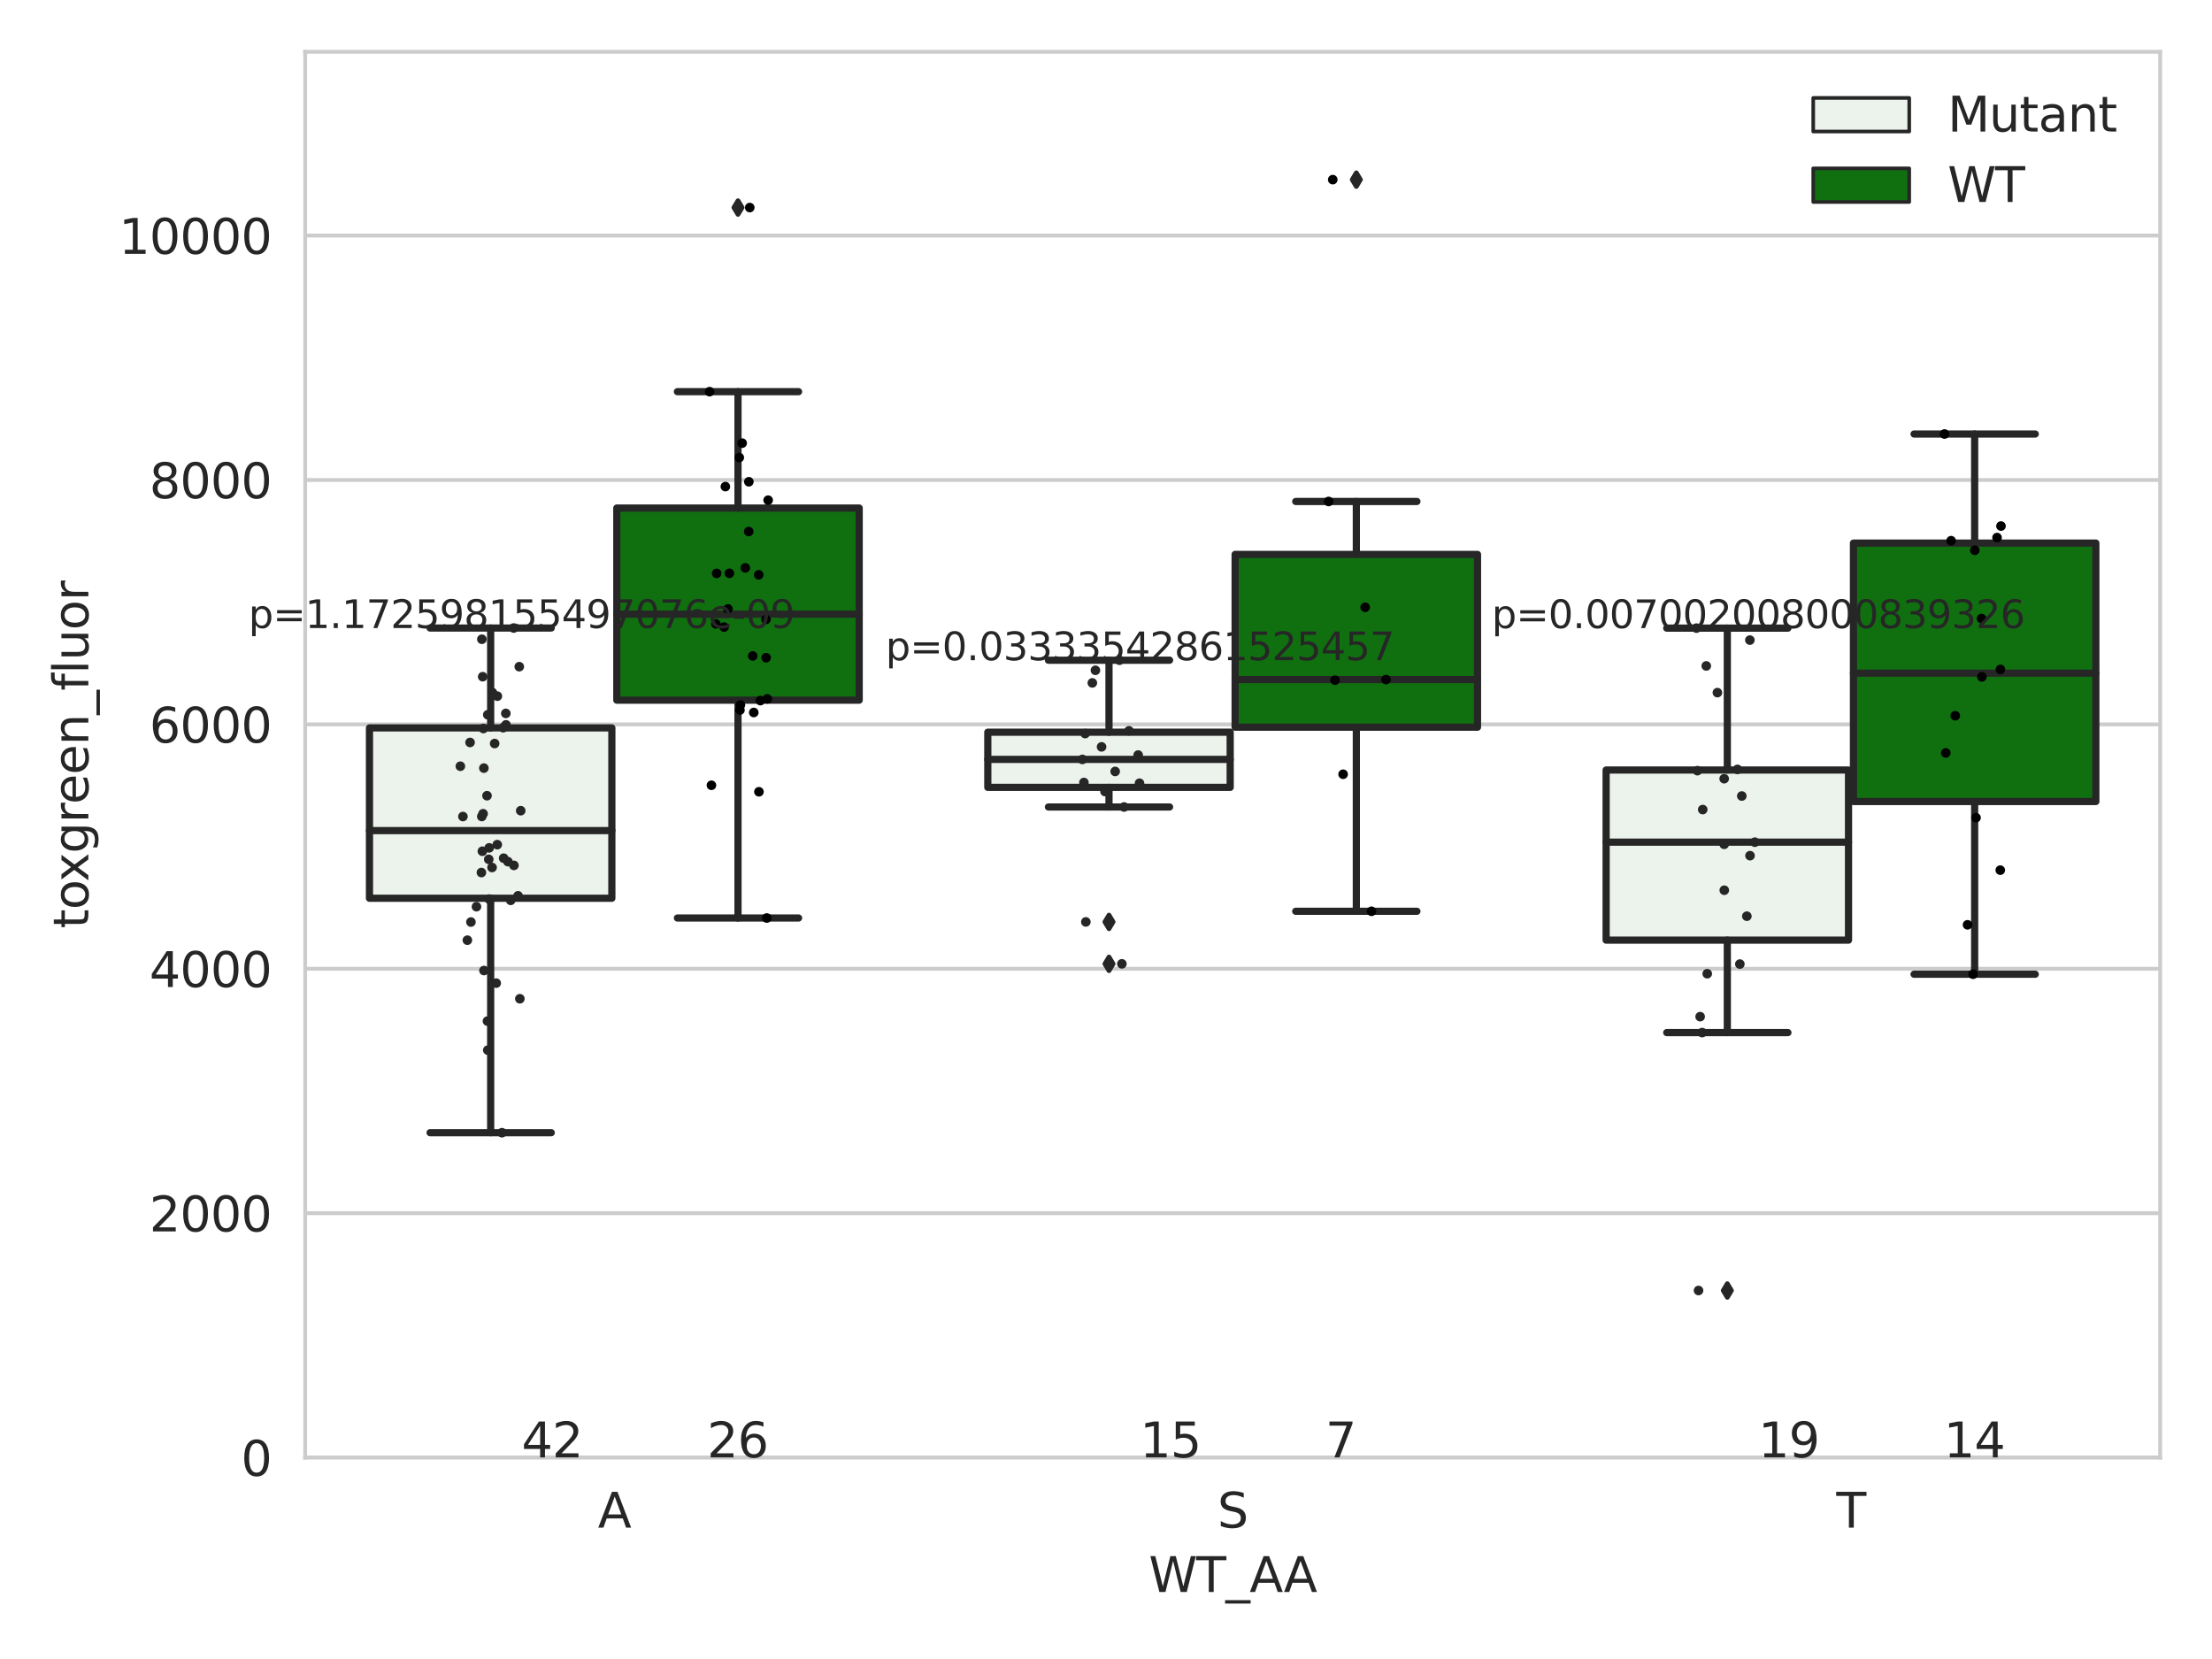 <?xml version="1.0" encoding="utf-8" standalone="no"?>
<!DOCTYPE svg PUBLIC "-//W3C//DTD SVG 1.1//EN"
  "http://www.w3.org/Graphics/SVG/1.1/DTD/svg11.dtd">
<svg xmlns:xlink="http://www.w3.org/1999/xlink" width="460.8pt" height="345.6pt" viewBox="0 0 460.8 345.6" xmlns="http://www.w3.org/2000/svg" version="1.1">
 <defs>
  <style type="text/css">*{stroke-linejoin: round; stroke-linecap: butt}</style>
 </defs>
 <g id="figure_1">
  <g id="patch_1">
   <path d="M 0 345.6 
L 460.8 345.6 
L 460.8 0 
L 0 0 
z
" style="fill: #ffffff"/>
  </g>
  <g id="axes_1">
   <g id="patch_2">
    <path d="M 63.571 303.64 
L 450 303.64 
L 450 10.8 
L 63.571 10.8 
z
" style="fill: #ffffff"/>
   </g>
   <g id="matplotlib.axis_1">
    <g id="xtick_1">
     <g id="text_1">
      <!-- A -->
      <g style="fill: #262626" transform="translate(124.556 318.238) scale(0.1 -0.1)">
       <defs>
        <path id="DejaVuSans-41" d="M 2188 4044 
L 1331 1722 
L 3047 1722 
L 2188 4044 
z
M 1831 4666 
L 2547 4666 
L 4325 0 
L 3669 0 
L 3244 1197 
L 1141 1197 
L 716 0 
L 50 0 
L 1831 4666 
z
" transform="scale(0.016)"/>
       </defs>
       <use xlink:href="#DejaVuSans-41"/>
      </g>
     </g>
    </g>
    <g id="xtick_2">
     <g id="text_2">
      <!-- S -->
      <g style="fill: #262626" transform="translate(253.611 318.238) scale(0.1 -0.1)">
       <defs>
        <path id="DejaVuSans-53" d="M 3425 4513 
L 3425 3897 
Q 3066 4069 2747 4153 
Q 2428 4238 2131 4238 
Q 1616 4238 1336 4038 
Q 1056 3838 1056 3469 
Q 1056 3159 1242 3001 
Q 1428 2844 1947 2747 
L 2328 2669 
Q 3034 2534 3370 2195 
Q 3706 1856 3706 1288 
Q 3706 609 3251 259 
Q 2797 -91 1919 -91 
Q 1588 -91 1214 -16 
Q 841 59 441 206 
L 441 856 
Q 825 641 1194 531 
Q 1563 422 1919 422 
Q 2459 422 2753 634 
Q 3047 847 3047 1241 
Q 3047 1584 2836 1778 
Q 2625 1972 2144 2069 
L 1759 2144 
Q 1053 2284 737 2584 
Q 422 2884 422 3419 
Q 422 4038 858 4394 
Q 1294 4750 2059 4750 
Q 2388 4750 2728 4690 
Q 3069 4631 3425 4513 
z
" transform="scale(0.016)"/>
       </defs>
       <use xlink:href="#DejaVuSans-53"/>
      </g>
     </g>
    </g>
    <g id="xtick_3">
     <g id="text_3">
      <!-- T -->
      <g style="fill: #262626" transform="translate(382.541 318.238) scale(0.1 -0.1)">
       <defs>
        <path id="DejaVuSans-54" d="M -19 4666 
L 3928 4666 
L 3928 4134 
L 2272 4134 
L 2272 0 
L 1638 0 
L 1638 4134 
L -19 4134 
L -19 4666 
z
" transform="scale(0.016)"/>
       </defs>
       <use xlink:href="#DejaVuSans-54"/>
      </g>
     </g>
    </g>
    <g id="text_4">
     <!-- WT_AA -->
     <g style="fill: #262626" transform="translate(239.31 331.638) scale(0.1 -0.1)">
      <defs>
       <path id="DejaVuSans-57" d="M 213 4666 
L 850 4666 
L 1831 722 
L 2809 4666 
L 3519 4666 
L 4500 722 
L 5478 4666 
L 6119 4666 
L 4947 0 
L 4153 0 
L 3169 4050 
L 2175 0 
L 1381 0 
L 213 4666 
z
" transform="scale(0.016)"/>
       <path id="DejaVuSans-5f" d="M 3263 -1063 
L 3263 -1509 
L -63 -1509 
L -63 -1063 
L 3263 -1063 
z
" transform="scale(0.016)"/>
      </defs>
      <use xlink:href="#DejaVuSans-57"/>
      <use xlink:href="#DejaVuSans-54" x="98.877"/>
      <use xlink:href="#DejaVuSans-5f" x="159.961"/>
      <use xlink:href="#DejaVuSans-41" x="209.961"/>
      <use xlink:href="#DejaVuSans-41" x="281.119"/>
     </g>
    </g>
   </g>
   <g id="matplotlib.axis_2">
    <g id="ytick_1">
     <g id="line2d_1">
      <path d="M 63.571 303.64 
L 450 303.64 
" clip-path="url(#p2f3068d468)" style="fill: none; stroke: #cccccc; stroke-width: 0.8; stroke-linecap: round"/>
     </g>
     <g id="text_5">
      <!-- 0 -->
      <g style="fill: #262626" transform="translate(50.209 307.439) scale(0.1 -0.1)">
       <defs>
        <path id="DejaVuSans-30" d="M 2034 4250 
Q 1547 4250 1301 3770 
Q 1056 3291 1056 2328 
Q 1056 1369 1301 889 
Q 1547 409 2034 409 
Q 2525 409 2770 889 
Q 3016 1369 3016 2328 
Q 3016 3291 2770 3770 
Q 2525 4250 2034 4250 
z
M 2034 4750 
Q 2819 4750 3233 4129 
Q 3647 3509 3647 2328 
Q 3647 1150 3233 529 
Q 2819 -91 2034 -91 
Q 1250 -91 836 529 
Q 422 1150 422 2328 
Q 422 3509 836 4129 
Q 1250 4750 2034 4750 
z
" transform="scale(0.016)"/>
       </defs>
       <use xlink:href="#DejaVuSans-30"/>
      </g>
     </g>
    </g>
    <g id="ytick_2">
     <g id="line2d_2">
      <path d="M 63.571 252.727 
L 450 252.727 
" clip-path="url(#p2f3068d468)" style="fill: none; stroke: #cccccc; stroke-width: 0.8; stroke-linecap: round"/>
     </g>
     <g id="text_6">
      <!-- 2000 -->
      <g style="fill: #262626" transform="translate(31.121 256.526) scale(0.1 -0.1)">
       <defs>
        <path id="DejaVuSans-32" d="M 1228 531 
L 3431 531 
L 3431 0 
L 469 0 
L 469 531 
Q 828 903 1448 1529 
Q 2069 2156 2228 2338 
Q 2531 2678 2651 2914 
Q 2772 3150 2772 3378 
Q 2772 3750 2511 3984 
Q 2250 4219 1831 4219 
Q 1534 4219 1204 4116 
Q 875 4013 500 3803 
L 500 4441 
Q 881 4594 1212 4672 
Q 1544 4750 1819 4750 
Q 2544 4750 2975 4387 
Q 3406 4025 3406 3419 
Q 3406 3131 3298 2873 
Q 3191 2616 2906 2266 
Q 2828 2175 2409 1742 
Q 1991 1309 1228 531 
z
" transform="scale(0.016)"/>
       </defs>
       <use xlink:href="#DejaVuSans-32"/>
       <use xlink:href="#DejaVuSans-30" x="63.623"/>
       <use xlink:href="#DejaVuSans-30" x="127.246"/>
       <use xlink:href="#DejaVuSans-30" x="190.869"/>
      </g>
     </g>
    </g>
    <g id="ytick_3">
     <g id="line2d_3">
      <path d="M 63.571 201.814 
L 450 201.814 
" clip-path="url(#p2f3068d468)" style="fill: none; stroke: #cccccc; stroke-width: 0.8; stroke-linecap: round"/>
     </g>
     <g id="text_7">
      <!-- 4000 -->
      <g style="fill: #262626" transform="translate(31.121 205.614) scale(0.1 -0.1)">
       <defs>
        <path id="DejaVuSans-34" d="M 2419 4116 
L 825 1625 
L 2419 1625 
L 2419 4116 
z
M 2253 4666 
L 3047 4666 
L 3047 1625 
L 3713 1625 
L 3713 1100 
L 3047 1100 
L 3047 0 
L 2419 0 
L 2419 1100 
L 313 1100 
L 313 1709 
L 2253 4666 
z
" transform="scale(0.016)"/>
       </defs>
       <use xlink:href="#DejaVuSans-34"/>
       <use xlink:href="#DejaVuSans-30" x="63.623"/>
       <use xlink:href="#DejaVuSans-30" x="127.246"/>
       <use xlink:href="#DejaVuSans-30" x="190.869"/>
      </g>
     </g>
    </g>
    <g id="ytick_4">
     <g id="line2d_4">
      <path d="M 63.571 150.901 
L 450 150.901 
" clip-path="url(#p2f3068d468)" style="fill: none; stroke: #cccccc; stroke-width: 0.8; stroke-linecap: round"/>
     </g>
     <g id="text_8">
      <!-- 6000 -->
      <g style="fill: #262626" transform="translate(31.121 154.701) scale(0.1 -0.1)">
       <defs>
        <path id="DejaVuSans-36" d="M 2113 2584 
Q 1688 2584 1439 2293 
Q 1191 2003 1191 1497 
Q 1191 994 1439 701 
Q 1688 409 2113 409 
Q 2538 409 2786 701 
Q 3034 994 3034 1497 
Q 3034 2003 2786 2293 
Q 2538 2584 2113 2584 
z
M 3366 4563 
L 3366 3988 
Q 3128 4100 2886 4159 
Q 2644 4219 2406 4219 
Q 1781 4219 1451 3797 
Q 1122 3375 1075 2522 
Q 1259 2794 1537 2939 
Q 1816 3084 2150 3084 
Q 2853 3084 3261 2657 
Q 3669 2231 3669 1497 
Q 3669 778 3244 343 
Q 2819 -91 2113 -91 
Q 1303 -91 875 529 
Q 447 1150 447 2328 
Q 447 3434 972 4092 
Q 1497 4750 2381 4750 
Q 2619 4750 2861 4703 
Q 3103 4656 3366 4563 
z
" transform="scale(0.016)"/>
       </defs>
       <use xlink:href="#DejaVuSans-36"/>
       <use xlink:href="#DejaVuSans-30" x="63.623"/>
       <use xlink:href="#DejaVuSans-30" x="127.246"/>
       <use xlink:href="#DejaVuSans-30" x="190.869"/>
      </g>
     </g>
    </g>
    <g id="ytick_5">
     <g id="line2d_5">
      <path d="M 63.571 99.989 
L 450 99.989 
" clip-path="url(#p2f3068d468)" style="fill: none; stroke: #cccccc; stroke-width: 0.8; stroke-linecap: round"/>
     </g>
     <g id="text_9">
      <!-- 8000 -->
      <g style="fill: #262626" transform="translate(31.121 103.788) scale(0.1 -0.1)">
       <defs>
        <path id="DejaVuSans-38" d="M 2034 2216 
Q 1584 2216 1326 1975 
Q 1069 1734 1069 1313 
Q 1069 891 1326 650 
Q 1584 409 2034 409 
Q 2484 409 2743 651 
Q 3003 894 3003 1313 
Q 3003 1734 2745 1975 
Q 2488 2216 2034 2216 
z
M 1403 2484 
Q 997 2584 770 2862 
Q 544 3141 544 3541 
Q 544 4100 942 4425 
Q 1341 4750 2034 4750 
Q 2731 4750 3128 4425 
Q 3525 4100 3525 3541 
Q 3525 3141 3298 2862 
Q 3072 2584 2669 2484 
Q 3125 2378 3379 2068 
Q 3634 1759 3634 1313 
Q 3634 634 3220 271 
Q 2806 -91 2034 -91 
Q 1263 -91 848 271 
Q 434 634 434 1313 
Q 434 1759 690 2068 
Q 947 2378 1403 2484 
z
M 1172 3481 
Q 1172 3119 1398 2916 
Q 1625 2713 2034 2713 
Q 2441 2713 2670 2916 
Q 2900 3119 2900 3481 
Q 2900 3844 2670 4047 
Q 2441 4250 2034 4250 
Q 1625 4250 1398 4047 
Q 1172 3844 1172 3481 
z
" transform="scale(0.016)"/>
       </defs>
       <use xlink:href="#DejaVuSans-38"/>
       <use xlink:href="#DejaVuSans-30" x="63.623"/>
       <use xlink:href="#DejaVuSans-30" x="127.246"/>
       <use xlink:href="#DejaVuSans-30" x="190.869"/>
      </g>
     </g>
    </g>
    <g id="ytick_6">
     <g id="line2d_6">
      <path d="M 63.571 49.076 
L 450 49.076 
" clip-path="url(#p2f3068d468)" style="fill: none; stroke: #cccccc; stroke-width: 0.8; stroke-linecap: round"/>
     </g>
     <g id="text_10">
      <!-- 10000 -->
      <g style="fill: #262626" transform="translate(24.759 52.875) scale(0.1 -0.1)">
       <defs>
        <path id="DejaVuSans-31" d="M 794 531 
L 1825 531 
L 1825 4091 
L 703 3866 
L 703 4441 
L 1819 4666 
L 2450 4666 
L 2450 531 
L 3481 531 
L 3481 0 
L 794 0 
L 794 531 
z
" transform="scale(0.016)"/>
       </defs>
       <use xlink:href="#DejaVuSans-31"/>
       <use xlink:href="#DejaVuSans-30" x="63.623"/>
       <use xlink:href="#DejaVuSans-30" x="127.246"/>
       <use xlink:href="#DejaVuSans-30" x="190.869"/>
       <use xlink:href="#DejaVuSans-30" x="254.492"/>
      </g>
     </g>
    </g>
    <g id="text_11">
     <!-- toxgreen_fluor -->
     <g style="fill: #262626" transform="translate(18.401 193.415) rotate(-90) scale(0.1 -0.1)">
      <defs>
       <path id="DejaVuSans-74" d="M 1172 4494 
L 1172 3500 
L 2356 3500 
L 2356 3053 
L 1172 3053 
L 1172 1153 
Q 1172 725 1289 603 
Q 1406 481 1766 481 
L 2356 481 
L 2356 0 
L 1766 0 
Q 1100 0 847 248 
Q 594 497 594 1153 
L 594 3053 
L 172 3053 
L 172 3500 
L 594 3500 
L 594 4494 
L 1172 4494 
z
" transform="scale(0.016)"/>
       <path id="DejaVuSans-6f" d="M 1959 3097 
Q 1497 3097 1228 2736 
Q 959 2375 959 1747 
Q 959 1119 1226 758 
Q 1494 397 1959 397 
Q 2419 397 2687 759 
Q 2956 1122 2956 1747 
Q 2956 2369 2687 2733 
Q 2419 3097 1959 3097 
z
M 1959 3584 
Q 2709 3584 3137 3096 
Q 3566 2609 3566 1747 
Q 3566 888 3137 398 
Q 2709 -91 1959 -91 
Q 1206 -91 779 398 
Q 353 888 353 1747 
Q 353 2609 779 3096 
Q 1206 3584 1959 3584 
z
" transform="scale(0.016)"/>
       <path id="DejaVuSans-78" d="M 3513 3500 
L 2247 1797 
L 3578 0 
L 2900 0 
L 1881 1375 
L 863 0 
L 184 0 
L 1544 1831 
L 300 3500 
L 978 3500 
L 1906 2253 
L 2834 3500 
L 3513 3500 
z
" transform="scale(0.016)"/>
       <path id="DejaVuSans-67" d="M 2906 1791 
Q 2906 2416 2648 2759 
Q 2391 3103 1925 3103 
Q 1463 3103 1205 2759 
Q 947 2416 947 1791 
Q 947 1169 1205 825 
Q 1463 481 1925 481 
Q 2391 481 2648 825 
Q 2906 1169 2906 1791 
z
M 3481 434 
Q 3481 -459 3084 -895 
Q 2688 -1331 1869 -1331 
Q 1566 -1331 1297 -1286 
Q 1028 -1241 775 -1147 
L 775 -588 
Q 1028 -725 1275 -790 
Q 1522 -856 1778 -856 
Q 2344 -856 2625 -561 
Q 2906 -266 2906 331 
L 2906 616 
Q 2728 306 2450 153 
Q 2172 0 1784 0 
Q 1141 0 747 490 
Q 353 981 353 1791 
Q 353 2603 747 3093 
Q 1141 3584 1784 3584 
Q 2172 3584 2450 3431 
Q 2728 3278 2906 2969 
L 2906 3500 
L 3481 3500 
L 3481 434 
z
" transform="scale(0.016)"/>
       <path id="DejaVuSans-72" d="M 2631 2963 
Q 2534 3019 2420 3045 
Q 2306 3072 2169 3072 
Q 1681 3072 1420 2755 
Q 1159 2438 1159 1844 
L 1159 0 
L 581 0 
L 581 3500 
L 1159 3500 
L 1159 2956 
Q 1341 3275 1631 3429 
Q 1922 3584 2338 3584 
Q 2397 3584 2469 3576 
Q 2541 3569 2628 3553 
L 2631 2963 
z
" transform="scale(0.016)"/>
       <path id="DejaVuSans-65" d="M 3597 1894 
L 3597 1613 
L 953 1613 
Q 991 1019 1311 708 
Q 1631 397 2203 397 
Q 2534 397 2845 478 
Q 3156 559 3463 722 
L 3463 178 
Q 3153 47 2828 -22 
Q 2503 -91 2169 -91 
Q 1331 -91 842 396 
Q 353 884 353 1716 
Q 353 2575 817 3079 
Q 1281 3584 2069 3584 
Q 2775 3584 3186 3129 
Q 3597 2675 3597 1894 
z
M 3022 2063 
Q 3016 2534 2758 2815 
Q 2500 3097 2075 3097 
Q 1594 3097 1305 2825 
Q 1016 2553 972 2059 
L 3022 2063 
z
" transform="scale(0.016)"/>
       <path id="DejaVuSans-6e" d="M 3513 2113 
L 3513 0 
L 2938 0 
L 2938 2094 
Q 2938 2591 2744 2837 
Q 2550 3084 2163 3084 
Q 1697 3084 1428 2787 
Q 1159 2491 1159 1978 
L 1159 0 
L 581 0 
L 581 3500 
L 1159 3500 
L 1159 2956 
Q 1366 3272 1645 3428 
Q 1925 3584 2291 3584 
Q 2894 3584 3203 3211 
Q 3513 2838 3513 2113 
z
" transform="scale(0.016)"/>
       <path id="DejaVuSans-66" d="M 2375 4863 
L 2375 4384 
L 1825 4384 
Q 1516 4384 1395 4259 
Q 1275 4134 1275 3809 
L 1275 3500 
L 2222 3500 
L 2222 3053 
L 1275 3053 
L 1275 0 
L 697 0 
L 697 3053 
L 147 3053 
L 147 3500 
L 697 3500 
L 697 3744 
Q 697 4328 969 4595 
Q 1241 4863 1831 4863 
L 2375 4863 
z
" transform="scale(0.016)"/>
       <path id="DejaVuSans-6c" d="M 603 4863 
L 1178 4863 
L 1178 0 
L 603 0 
L 603 4863 
z
" transform="scale(0.016)"/>
       <path id="DejaVuSans-75" d="M 544 1381 
L 544 3500 
L 1119 3500 
L 1119 1403 
Q 1119 906 1312 657 
Q 1506 409 1894 409 
Q 2359 409 2629 706 
Q 2900 1003 2900 1516 
L 2900 3500 
L 3475 3500 
L 3475 0 
L 2900 0 
L 2900 538 
Q 2691 219 2414 64 
Q 2138 -91 1772 -91 
Q 1169 -91 856 284 
Q 544 659 544 1381 
z
M 1991 3584 
L 1991 3584 
z
" transform="scale(0.016)"/>
      </defs>
      <use xlink:href="#DejaVuSans-74"/>
      <use xlink:href="#DejaVuSans-6f" x="39.209"/>
      <use xlink:href="#DejaVuSans-78" x="97.266"/>
      <use xlink:href="#DejaVuSans-67" x="156.445"/>
      <use xlink:href="#DejaVuSans-72" x="219.922"/>
      <use xlink:href="#DejaVuSans-65" x="258.785"/>
      <use xlink:href="#DejaVuSans-65" x="320.309"/>
      <use xlink:href="#DejaVuSans-6e" x="381.832"/>
      <use xlink:href="#DejaVuSans-5f" x="445.211"/>
      <use xlink:href="#DejaVuSans-66" x="495.211"/>
      <use xlink:href="#DejaVuSans-6c" x="530.416"/>
      <use xlink:href="#DejaVuSans-75" x="558.199"/>
      <use xlink:href="#DejaVuSans-6f" x="621.578"/>
      <use xlink:href="#DejaVuSans-72" x="682.76"/>
     </g>
    </g>
   </g>
   <g id="patch_3">
    <path d="M 76.967 187.124 
L 127.461 187.124 
L 127.461 151.634 
L 76.967 151.634 
L 76.967 187.124 
z
" clip-path="url(#p2f3068d468)" style="fill: #ecf2ec; stroke: #262626; stroke-width: 1.5; stroke-linejoin: miter"/>
   </g>
   <g id="patch_4">
    <path d="M 128.491 145.857 
L 178.985 145.857 
L 178.985 105.831 
L 128.491 105.831 
L 128.491 145.857 
z
" clip-path="url(#p2f3068d468)" style="fill: #107010; stroke: #262626; stroke-width: 1.5; stroke-linejoin: miter"/>
   </g>
   <g id="patch_5">
    <path d="M 205.777 164.025 
L 256.27 164.025 
L 256.27 152.53 
L 205.777 152.53 
L 205.777 164.025 
z
" clip-path="url(#p2f3068d468)" style="fill: #ecf2ec; stroke: #262626; stroke-width: 1.5; stroke-linejoin: miter"/>
   </g>
   <g id="patch_6">
    <path d="M 257.301 151.489 
L 307.794 151.489 
L 307.794 115.491 
L 257.301 115.491 
L 257.301 151.489 
z
" clip-path="url(#p2f3068d468)" style="fill: #107010; stroke: #262626; stroke-width: 1.5; stroke-linejoin: miter"/>
   </g>
   <g id="patch_7">
    <path d="M 334.587 195.847 
L 385.08 195.847 
L 385.08 160.411 
L 334.587 160.411 
L 334.587 195.847 
z
" clip-path="url(#p2f3068d468)" style="fill: #ecf2ec; stroke: #262626; stroke-width: 1.5; stroke-linejoin: miter"/>
   </g>
   <g id="patch_8">
    <path d="M 386.11 166.967 
L 436.604 166.967 
L 436.604 113.134 
L 386.11 113.134 
L 386.11 166.967 
z
" clip-path="url(#p2f3068d468)" style="fill: #107010; stroke: #262626; stroke-width: 1.5; stroke-linejoin: miter"/>
   </g>
   <g id="patch_9">
    <path d="M 127.976 303.64 
L 127.976 303.64 
L 127.976 303.64 
L 127.976 303.64 
z
" clip-path="url(#p2f3068d468)" style="fill: #ecf2ec; stroke: #262626; stroke-width: 0.75; stroke-linejoin: miter"/>
   </g>
   <g id="patch_10">
    <path d="M 127.976 303.64 
L 127.976 303.64 
L 127.976 303.64 
L 127.976 303.64 
z
" clip-path="url(#p2f3068d468)" style="fill: #107010; stroke: #262626; stroke-width: 0.75; stroke-linejoin: miter"/>
   </g>
   <g id="PathCollection_1"/>
   <g id="PathCollection_2"/>
   <g id="line2d_7">
    <path d="M 102.214 187.124 
L 102.214 235.961 
" clip-path="url(#p2f3068d468)" style="fill: none; stroke: #262626; stroke-width: 1.5; stroke-linecap: round"/>
   </g>
   <g id="line2d_8">
    <path d="M 102.214 151.634 
L 102.214 130.827 
" clip-path="url(#p2f3068d468)" style="fill: none; stroke: #262626; stroke-width: 1.5; stroke-linecap: round"/>
   </g>
   <g id="line2d_9">
    <path d="M 89.591 235.961 
L 114.837 235.961 
" clip-path="url(#p2f3068d468)" style="fill: none; stroke: #262626; stroke-width: 1.5; stroke-linecap: round"/>
   </g>
   <g id="line2d_10">
    <path d="M 89.591 130.827 
L 114.837 130.827 
" clip-path="url(#p2f3068d468)" style="fill: none; stroke: #262626; stroke-width: 1.5; stroke-linecap: round"/>
   </g>
   <g id="line2d_11"/>
   <g id="line2d_12">
    <path d="M 153.738 145.857 
L 153.738 191.238 
" clip-path="url(#p2f3068d468)" style="fill: none; stroke: #262626; stroke-width: 1.5; stroke-linecap: round"/>
   </g>
   <g id="line2d_13">
    <path d="M 153.738 105.831 
L 153.738 81.593 
" clip-path="url(#p2f3068d468)" style="fill: none; stroke: #262626; stroke-width: 1.5; stroke-linecap: round"/>
   </g>
   <g id="line2d_14">
    <path d="M 141.115 191.238 
L 166.361 191.238 
" clip-path="url(#p2f3068d468)" style="fill: none; stroke: #262626; stroke-width: 1.5; stroke-linecap: round"/>
   </g>
   <g id="line2d_15">
    <path d="M 141.115 81.593 
L 166.361 81.593 
" clip-path="url(#p2f3068d468)" style="fill: none; stroke: #262626; stroke-width: 1.5; stroke-linecap: round"/>
   </g>
   <g id="line2d_16">
    <defs>
     <path id="m0e1f973f0e" d="M -0 1.414 
L 0.849 0 
L 0 -1.414 
L -0.849 -0 
z
" style="stroke: #262626; stroke-linejoin: miter"/>
    </defs>
    <g clip-path="url(#p2f3068d468)">
     <use xlink:href="#m0e1f973f0e" x="153.738" y="43.237" style="fill: #262626; stroke: #262626; stroke-linejoin: miter"/>
    </g>
   </g>
   <g id="line2d_17">
    <path d="M 231.024 164.025 
L 231.024 168.11 
" clip-path="url(#p2f3068d468)" style="fill: none; stroke: #262626; stroke-width: 1.5; stroke-linecap: round"/>
   </g>
   <g id="line2d_18">
    <path d="M 231.024 152.53 
L 231.024 137.535 
" clip-path="url(#p2f3068d468)" style="fill: none; stroke: #262626; stroke-width: 1.5; stroke-linecap: round"/>
   </g>
   <g id="line2d_19">
    <path d="M 218.4 168.11 
L 243.647 168.11 
" clip-path="url(#p2f3068d468)" style="fill: none; stroke: #262626; stroke-width: 1.5; stroke-linecap: round"/>
   </g>
   <g id="line2d_20">
    <path d="M 218.4 137.535 
L 243.647 137.535 
" clip-path="url(#p2f3068d468)" style="fill: none; stroke: #262626; stroke-width: 1.5; stroke-linecap: round"/>
   </g>
   <g id="line2d_21">
    <g clip-path="url(#p2f3068d468)">
     <use xlink:href="#m0e1f973f0e" x="231.024" y="200.785" style="fill: #262626; stroke: #262626; stroke-linejoin: miter"/>
     <use xlink:href="#m0e1f973f0e" x="231.024" y="192.05" style="fill: #262626; stroke: #262626; stroke-linejoin: miter"/>
    </g>
   </g>
   <g id="line2d_22">
    <path d="M 282.548 151.489 
L 282.548 189.836 
" clip-path="url(#p2f3068d468)" style="fill: none; stroke: #262626; stroke-width: 1.5; stroke-linecap: round"/>
   </g>
   <g id="line2d_23">
    <path d="M 282.548 115.491 
L 282.548 104.467 
" clip-path="url(#p2f3068d468)" style="fill: none; stroke: #262626; stroke-width: 1.5; stroke-linecap: round"/>
   </g>
   <g id="line2d_24">
    <path d="M 269.924 189.836 
L 295.171 189.836 
" clip-path="url(#p2f3068d468)" style="fill: none; stroke: #262626; stroke-width: 1.5; stroke-linecap: round"/>
   </g>
   <g id="line2d_25">
    <path d="M 269.924 104.467 
L 295.171 104.467 
" clip-path="url(#p2f3068d468)" style="fill: none; stroke: #262626; stroke-width: 1.5; stroke-linecap: round"/>
   </g>
   <g id="line2d_26">
    <g clip-path="url(#p2f3068d468)">
     <use xlink:href="#m0e1f973f0e" x="282.548" y="37.422" style="fill: #262626; stroke: #262626; stroke-linejoin: miter"/>
    </g>
   </g>
   <g id="line2d_27">
    <path d="M 359.833 195.847 
L 359.833 215.108 
" clip-path="url(#p2f3068d468)" style="fill: none; stroke: #262626; stroke-width: 1.5; stroke-linecap: round"/>
   </g>
   <g id="line2d_28">
    <path d="M 359.833 160.411 
L 359.833 130.849 
" clip-path="url(#p2f3068d468)" style="fill: none; stroke: #262626; stroke-width: 1.5; stroke-linecap: round"/>
   </g>
   <g id="line2d_29">
    <path d="M 347.21 215.108 
L 372.457 215.108 
" clip-path="url(#p2f3068d468)" style="fill: none; stroke: #262626; stroke-width: 1.5; stroke-linecap: round"/>
   </g>
   <g id="line2d_30">
    <path d="M 347.21 130.849 
L 372.457 130.849 
" clip-path="url(#p2f3068d468)" style="fill: none; stroke: #262626; stroke-width: 1.5; stroke-linecap: round"/>
   </g>
   <g id="line2d_31">
    <g clip-path="url(#p2f3068d468)">
     <use xlink:href="#m0e1f973f0e" x="359.833" y="268.836" style="fill: #262626; stroke: #262626; stroke-linejoin: miter"/>
    </g>
   </g>
   <g id="line2d_32">
    <path d="M 411.357 166.967 
L 411.357 202.948 
" clip-path="url(#p2f3068d468)" style="fill: none; stroke: #262626; stroke-width: 1.5; stroke-linecap: round"/>
   </g>
   <g id="line2d_33">
    <path d="M 411.357 113.134 
L 411.357 90.412 
" clip-path="url(#p2f3068d468)" style="fill: none; stroke: #262626; stroke-width: 1.5; stroke-linecap: round"/>
   </g>
   <g id="line2d_34">
    <path d="M 398.734 202.948 
L 423.98 202.948 
" clip-path="url(#p2f3068d468)" style="fill: none; stroke: #262626; stroke-width: 1.5; stroke-linecap: round"/>
   </g>
   <g id="line2d_35">
    <path d="M 398.734 90.412 
L 423.98 90.412 
" clip-path="url(#p2f3068d468)" style="fill: none; stroke: #262626; stroke-width: 1.5; stroke-linecap: round"/>
   </g>
   <g id="line2d_36"/>
   <g id="line2d_37">
    <path d="M 76.967 173.027 
L 127.461 173.027 
" clip-path="url(#p2f3068d468)" style="fill: none; stroke: #262626; stroke-width: 1.5; stroke-linecap: round"/>
   </g>
   <g id="line2d_38">
    <path d="M 128.491 127.945 
L 178.985 127.945 
" clip-path="url(#p2f3068d468)" style="fill: none; stroke: #262626; stroke-width: 1.5; stroke-linecap: round"/>
   </g>
   <g id="line2d_39">
    <path d="M 205.777 158.199 
L 256.27 158.199 
" clip-path="url(#p2f3068d468)" style="fill: none; stroke: #262626; stroke-width: 1.5; stroke-linecap: round"/>
   </g>
   <g id="line2d_40">
    <path d="M 257.301 141.565 
L 307.794 141.565 
" clip-path="url(#p2f3068d468)" style="fill: none; stroke: #262626; stroke-width: 1.5; stroke-linecap: round"/>
   </g>
   <g id="line2d_41">
    <path d="M 334.587 175.441 
L 385.08 175.441 
" clip-path="url(#p2f3068d468)" style="fill: none; stroke: #262626; stroke-width: 1.5; stroke-linecap: round"/>
   </g>
   <g id="line2d_42">
    <path d="M 386.11 140.227 
L 436.604 140.227 
" clip-path="url(#p2f3068d468)" style="fill: none; stroke: #262626; stroke-width: 1.5; stroke-linecap: round"/>
   </g>
   <g id="patch_11">
    <path d="M 63.571 303.64 
L 63.571 10.8 
" style="fill: none; stroke: #cccccc; stroke-width: 0.8; stroke-linejoin: miter; stroke-linecap: square"/>
   </g>
   <g id="patch_12">
    <path d="M 450 303.64 
L 450 10.8 
" style="fill: none; stroke: #cccccc; stroke-width: 0.8; stroke-linejoin: miter; stroke-linecap: square"/>
   </g>
   <g id="patch_13">
    <path d="M 63.571 303.64 
L 450 303.64 
" style="fill: none; stroke: #cccccc; stroke-width: 0.8; stroke-linejoin: miter; stroke-linecap: square"/>
   </g>
   <g id="patch_14">
    <path d="M 63.571 10.8 
L 450 10.8 
" style="fill: none; stroke: #cccccc; stroke-width: 0.8; stroke-linejoin: miter; stroke-linecap: square"/>
   </g>
   <g id="PathCollection_3">
    <defs>
     <path id="C0_0_c69f6905b7" d="M 0 1 
C 0.265 1 0.52 0.895 0.707 0.707 
C 0.895 0.52 1 0.265 1 -0 
C 1 -0.265 0.895 -0.52 0.707 -0.707 
C 0.52 -0.895 0.265 -1 0 -1 
C -0.265 -1 -0.52 -0.895 -0.707 -0.707 
C -0.895 -0.52 -1 -0.265 -1 0 
C -1 0.265 -0.895 0.52 -0.707 0.707 
C -0.52 0.895 -0.265 1 0 1 
z
"/>
    </defs>
    <g clip-path="url(#p2f3068d468)">
     <use xlink:href="#C0_0_c69f6905b7" x="101.895" y="187.294" style="fill: #262626"/>
    </g>
    <g clip-path="url(#p2f3068d468)">
     <use xlink:href="#C0_0_c69f6905b7" x="101.906" y="176.625" style="fill: #262626"/>
    </g>
    <g clip-path="url(#p2f3068d468)">
     <use xlink:href="#C0_0_c69f6905b7" x="95.9" y="159.619" style="fill: #262626"/>
    </g>
    <g clip-path="url(#p2f3068d468)">
     <use xlink:href="#C0_0_c69f6905b7" x="99.257" y="188.88" style="fill: #262626"/>
    </g>
    <g clip-path="url(#p2f3068d468)">
     <use xlink:href="#C0_0_c69f6905b7" x="108.295" y="208.057" style="fill: #262626"/>
    </g>
    <g clip-path="url(#p2f3068d468)">
     <use xlink:href="#C0_0_c69f6905b7" x="104.831" y="151.592" style="fill: #262626"/>
    </g>
    <g clip-path="url(#p2f3068d468)">
     <use xlink:href="#C0_0_c69f6905b7" x="101.453" y="165.761" style="fill: #262626"/>
    </g>
    <g clip-path="url(#p2f3068d468)">
     <use xlink:href="#C0_0_c69f6905b7" x="100.366" y="170.091" style="fill: #262626"/>
    </g>
    <g clip-path="url(#p2f3068d468)">
     <use xlink:href="#C0_0_c69f6905b7" x="108.476" y="168.884" style="fill: #262626"/>
    </g>
    <g clip-path="url(#p2f3068d468)">
     <use xlink:href="#C0_0_c69f6905b7" x="97.924" y="154.666" style="fill: #262626"/>
    </g>
    <g clip-path="url(#p2f3068d468)">
     <use xlink:href="#C0_0_c69f6905b7" x="100.286" y="181.767" style="fill: #262626"/>
    </g>
    <g clip-path="url(#p2f3068d468)">
     <use xlink:href="#C0_0_c69f6905b7" x="101.614" y="218.763" style="fill: #262626"/>
    </g>
    <g clip-path="url(#p2f3068d468)">
     <use xlink:href="#C0_0_c69f6905b7" x="100.556" y="140.971" style="fill: #262626"/>
    </g>
    <g clip-path="url(#p2f3068d468)">
     <use xlink:href="#C0_0_c69f6905b7" x="105.408" y="150.998" style="fill: #262626"/>
    </g>
    <g clip-path="url(#p2f3068d468)">
     <use xlink:href="#C0_0_c69f6905b7" x="103.368" y="204.808" style="fill: #262626"/>
    </g>
    <g clip-path="url(#p2f3068d468)">
     <use xlink:href="#C0_0_c69f6905b7" x="104.569" y="235.961" style="fill: #262626"/>
    </g>
    <g clip-path="url(#p2f3068d468)">
     <use xlink:href="#C0_0_c69f6905b7" x="107.015" y="130.827" style="fill: #262626"/>
    </g>
    <g clip-path="url(#p2f3068d468)">
     <use xlink:href="#C0_0_c69f6905b7" x="100.489" y="177.327" style="fill: #262626"/>
    </g>
    <g clip-path="url(#p2f3068d468)">
     <use xlink:href="#C0_0_c69f6905b7" x="107.922" y="186.613" style="fill: #262626"/>
    </g>
    <g clip-path="url(#p2f3068d468)">
     <use xlink:href="#C0_0_c69f6905b7" x="100.8" y="160.012" style="fill: #262626"/>
    </g>
    <g clip-path="url(#p2f3068d468)">
     <use xlink:href="#C0_0_c69f6905b7" x="100.697" y="151.761" style="fill: #262626"/>
    </g>
    <g clip-path="url(#p2f3068d468)">
     <use xlink:href="#C0_0_c69f6905b7" x="103.587" y="175.955" style="fill: #262626"/>
    </g>
    <g clip-path="url(#p2f3068d468)">
     <use xlink:href="#C0_0_c69f6905b7" x="101.816" y="179.016" style="fill: #262626"/>
    </g>
    <g clip-path="url(#p2f3068d468)">
     <use xlink:href="#C0_0_c69f6905b7" x="102.558" y="144.261" style="fill: #262626"/>
    </g>
    <g clip-path="url(#p2f3068d468)">
     <use xlink:href="#C0_0_c69f6905b7" x="96.435" y="170.099" style="fill: #262626"/>
    </g>
    <g clip-path="url(#p2f3068d468)">
     <use xlink:href="#C0_0_c69f6905b7" x="97.362" y="195.859" style="fill: #262626"/>
    </g>
    <g clip-path="url(#p2f3068d468)">
     <use xlink:href="#C0_0_c69f6905b7" x="100.635" y="169.514" style="fill: #262626"/>
    </g>
    <g clip-path="url(#p2f3068d468)">
     <use xlink:href="#C0_0_c69f6905b7" x="101.613" y="148.898" style="fill: #262626"/>
    </g>
    <g clip-path="url(#p2f3068d468)">
     <use xlink:href="#C0_0_c69f6905b7" x="103.044" y="154.89" style="fill: #262626"/>
    </g>
    <g clip-path="url(#p2f3068d468)">
     <use xlink:href="#C0_0_c69f6905b7" x="100.382" y="133.167" style="fill: #262626"/>
    </g>
    <g clip-path="url(#p2f3068d468)">
     <use xlink:href="#C0_0_c69f6905b7" x="101.546" y="212.714" style="fill: #262626"/>
    </g>
    <g clip-path="url(#p2f3068d468)">
     <use xlink:href="#C0_0_c69f6905b7" x="102.674" y="144.543" style="fill: #262626"/>
    </g>
    <g clip-path="url(#p2f3068d468)">
     <use xlink:href="#C0_0_c69f6905b7" x="98.106" y="192.078" style="fill: #262626"/>
    </g>
    <g clip-path="url(#p2f3068d468)">
     <use xlink:href="#C0_0_c69f6905b7" x="100.819" y="202.18" style="fill: #262626"/>
    </g>
    <g clip-path="url(#p2f3068d468)">
     <use xlink:href="#C0_0_c69f6905b7" x="105.372" y="148.614" style="fill: #262626"/>
    </g>
    <g clip-path="url(#p2f3068d468)">
     <use xlink:href="#C0_0_c69f6905b7" x="103.61" y="145.023" style="fill: #262626"/>
    </g>
    <g clip-path="url(#p2f3068d468)">
     <use xlink:href="#C0_0_c69f6905b7" x="106.387" y="187.558" style="fill: #262626"/>
    </g>
    <g clip-path="url(#p2f3068d468)">
     <use xlink:href="#C0_0_c69f6905b7" x="107.061" y="180.276" style="fill: #262626"/>
    </g>
    <g clip-path="url(#p2f3068d468)">
     <use xlink:href="#C0_0_c69f6905b7" x="102.505" y="180.713" style="fill: #262626"/>
    </g>
    <g clip-path="url(#p2f3068d468)">
     <use xlink:href="#C0_0_c69f6905b7" x="104.921" y="178.775" style="fill: #262626"/>
    </g>
    <g clip-path="url(#p2f3068d468)">
     <use xlink:href="#C0_0_c69f6905b7" x="105.815" y="179.497" style="fill: #262626"/>
    </g>
    <g clip-path="url(#p2f3068d468)">
     <use xlink:href="#C0_0_c69f6905b7" x="108.174" y="138.879" style="fill: #262626"/>
    </g>
   </g>
   <g id="PathCollection_4">
    <defs>
     <path id="C1_0_bdaeadc65d" d="M 0 1 
C 0.265 1 0.52 0.895 0.707 0.707 
C 0.895 0.52 1 0.265 1 -0 
C 1 -0.265 0.895 -0.52 0.707 -0.707 
C 0.52 -0.895 0.265 -1 0 -1 
C -0.265 -1 -0.52 -0.895 -0.707 -0.707 
C -0.895 -0.52 -1 -0.265 -1 0 
C -1 0.265 -0.895 0.52 -0.707 0.707 
C -0.52 0.895 -0.265 1 0 1 
z
"/>
    </defs>
    <g clip-path="url(#p2f3068d468)">
     <use xlink:href="#C1_0_bdaeadc65d" x="155.969" y="110.726"/>
    </g>
    <g clip-path="url(#p2f3068d468)">
     <use xlink:href="#C1_0_bdaeadc65d" x="159.845" y="145.585"/>
    </g>
    <g clip-path="url(#p2f3068d468)">
     <use xlink:href="#C1_0_bdaeadc65d" x="158.055" y="119.747"/>
    </g>
    <g clip-path="url(#p2f3068d468)">
     <use xlink:href="#C1_0_bdaeadc65d" x="158.1" y="164.942"/>
    </g>
    <g clip-path="url(#p2f3068d468)">
     <use xlink:href="#C1_0_bdaeadc65d" x="151.944" y="119.43"/>
    </g>
    <g clip-path="url(#p2f3068d468)">
     <use xlink:href="#C1_0_bdaeadc65d" x="155.262" y="118.297"/>
    </g>
    <g clip-path="url(#p2f3068d468)">
     <use xlink:href="#C1_0_bdaeadc65d" x="159.739" y="191.238"/>
    </g>
    <g clip-path="url(#p2f3068d468)">
     <use xlink:href="#C1_0_bdaeadc65d" x="158.401" y="145.947"/>
    </g>
    <g clip-path="url(#p2f3068d468)">
     <use xlink:href="#C1_0_bdaeadc65d" x="150.841" y="130.627"/>
    </g>
    <g clip-path="url(#p2f3068d468)">
     <use xlink:href="#C1_0_bdaeadc65d" x="154.243" y="146.85"/>
    </g>
    <g clip-path="url(#p2f3068d468)">
     <use xlink:href="#C1_0_bdaeadc65d" x="156.189" y="43.237"/>
    </g>
    <g clip-path="url(#p2f3068d468)">
     <use xlink:href="#C1_0_bdaeadc65d" x="154.144" y="147.921"/>
    </g>
    <g clip-path="url(#p2f3068d468)">
     <use xlink:href="#C1_0_bdaeadc65d" x="151.657" y="126.851"/>
    </g>
    <g clip-path="url(#p2f3068d468)">
     <use xlink:href="#C1_0_bdaeadc65d" x="157.026" y="148.425"/>
    </g>
    <g clip-path="url(#p2f3068d468)">
     <use xlink:href="#C1_0_bdaeadc65d" x="154.006" y="95.32"/>
    </g>
    <g clip-path="url(#p2f3068d468)">
     <use xlink:href="#C1_0_bdaeadc65d" x="149.297" y="119.447"/>
    </g>
    <g clip-path="url(#p2f3068d468)">
     <use xlink:href="#C1_0_bdaeadc65d" x="155.999" y="100.359"/>
    </g>
    <g clip-path="url(#p2f3068d468)">
     <use xlink:href="#C1_0_bdaeadc65d" x="159.594" y="137.014"/>
    </g>
    <g clip-path="url(#p2f3068d468)">
     <use xlink:href="#C1_0_bdaeadc65d" x="156.804" y="136.652"/>
    </g>
    <g clip-path="url(#p2f3068d468)">
     <use xlink:href="#C1_0_bdaeadc65d" x="151.108" y="101.366"/>
    </g>
    <g clip-path="url(#p2f3068d468)">
     <use xlink:href="#C1_0_bdaeadc65d" x="160.017" y="104.199"/>
    </g>
    <g clip-path="url(#p2f3068d468)">
     <use xlink:href="#C1_0_bdaeadc65d" x="148.205" y="163.585"/>
    </g>
    <g clip-path="url(#p2f3068d468)">
     <use xlink:href="#C1_0_bdaeadc65d" x="149.133" y="129.967"/>
    </g>
    <g clip-path="url(#p2f3068d468)">
     <use xlink:href="#C1_0_bdaeadc65d" x="147.818" y="81.593"/>
    </g>
    <g clip-path="url(#p2f3068d468)">
     <use xlink:href="#C1_0_bdaeadc65d" x="154.606" y="92.312"/>
    </g>
    <g clip-path="url(#p2f3068d468)">
     <use xlink:href="#C1_0_bdaeadc65d" x="159.563" y="129.038"/>
    </g>
   </g>
   <g id="PathCollection_5">
    <defs>
     <path id="C2_0_1c41e4dd2a" d="M 0 1 
C 0.265 1 0.52 0.895 0.707 0.707 
C 0.895 0.52 1 0.265 1 -0 
C 1 -0.265 0.895 -0.52 0.707 -0.707 
C 0.52 -0.895 0.265 -1 0 -1 
C -0.265 -1 -0.52 -0.895 -0.707 -0.707 
C -0.895 -0.52 -1 -0.265 -1 0 
C -1 0.265 -0.895 0.52 -0.707 0.707 
C -0.52 0.895 -0.265 1 0 1 
z
"/>
    </defs>
    <g clip-path="url(#p2f3068d468)">
     <use xlink:href="#C2_0_1c41e4dd2a" x="232.31" y="160.704" style="fill: #262626"/>
    </g>
    <g clip-path="url(#p2f3068d468)">
     <use xlink:href="#C2_0_1c41e4dd2a" x="234.164" y="168.11" style="fill: #262626"/>
    </g>
    <g clip-path="url(#p2f3068d468)">
     <use xlink:href="#C2_0_1c41e4dd2a" x="233.71" y="200.785" style="fill: #262626"/>
    </g>
    <g clip-path="url(#p2f3068d468)">
     <use xlink:href="#C2_0_1c41e4dd2a" x="226.204" y="192.05" style="fill: #262626"/>
    </g>
    <g clip-path="url(#p2f3068d468)">
     <use xlink:href="#C2_0_1c41e4dd2a" x="233.204" y="137.535" style="fill: #262626"/>
    </g>
    <g clip-path="url(#p2f3068d468)">
     <use xlink:href="#C2_0_1c41e4dd2a" x="225.801" y="163.011" style="fill: #262626"/>
    </g>
    <g clip-path="url(#p2f3068d468)">
     <use xlink:href="#C2_0_1c41e4dd2a" x="225.487" y="158.199" style="fill: #262626"/>
    </g>
    <g clip-path="url(#p2f3068d468)">
     <use xlink:href="#C2_0_1c41e4dd2a" x="230.194" y="164.893" style="fill: #262626"/>
    </g>
    <g clip-path="url(#p2f3068d468)">
     <use xlink:href="#C2_0_1c41e4dd2a" x="237.381" y="163.158" style="fill: #262626"/>
    </g>
    <g clip-path="url(#p2f3068d468)">
     <use xlink:href="#C2_0_1c41e4dd2a" x="235.189" y="152.245" style="fill: #262626"/>
    </g>
    <g clip-path="url(#p2f3068d468)">
     <use xlink:href="#C2_0_1c41e4dd2a" x="237.1" y="157.291" style="fill: #262626"/>
    </g>
    <g clip-path="url(#p2f3068d468)">
     <use xlink:href="#C2_0_1c41e4dd2a" x="226.06" y="152.815" style="fill: #262626"/>
    </g>
    <g clip-path="url(#p2f3068d468)">
     <use xlink:href="#C2_0_1c41e4dd2a" x="228.199" y="139.634" style="fill: #262626"/>
    </g>
    <g clip-path="url(#p2f3068d468)">
     <use xlink:href="#C2_0_1c41e4dd2a" x="229.476" y="155.585" style="fill: #262626"/>
    </g>
    <g clip-path="url(#p2f3068d468)">
     <use xlink:href="#C2_0_1c41e4dd2a" x="227.553" y="142.261" style="fill: #262626"/>
    </g>
   </g>
   <g id="PathCollection_6">
    <defs>
     <path id="C3_0_ded4404ca5" d="M 0 1 
C 0.265 1 0.52 0.895 0.707 0.707 
C 0.895 0.52 1 0.265 1 -0 
C 1 -0.265 0.895 -0.52 0.707 -0.707 
C 0.52 -0.895 0.265 -1 0 -1 
C -0.265 -1 -0.52 -0.895 -0.707 -0.707 
C -0.895 -0.52 -1 -0.265 -1 0 
C -1 0.265 -0.895 0.52 -0.707 0.707 
C -0.52 0.895 -0.265 1 0 1 
z
"/>
    </defs>
    <g clip-path="url(#p2f3068d468)">
     <use xlink:href="#C3_0_ded4404ca5" x="279.796" y="161.29"/>
    </g>
    <g clip-path="url(#p2f3068d468)">
     <use xlink:href="#C3_0_ded4404ca5" x="288.729" y="141.565"/>
    </g>
    <g clip-path="url(#p2f3068d468)">
     <use xlink:href="#C3_0_ded4404ca5" x="276.777" y="104.467"/>
    </g>
    <g clip-path="url(#p2f3068d468)">
     <use xlink:href="#C3_0_ded4404ca5" x="277.638" y="37.422"/>
    </g>
    <g clip-path="url(#p2f3068d468)">
     <use xlink:href="#C3_0_ded4404ca5" x="285.714" y="189.836"/>
    </g>
    <g clip-path="url(#p2f3068d468)">
     <use xlink:href="#C3_0_ded4404ca5" x="278.115" y="141.688"/>
    </g>
    <g clip-path="url(#p2f3068d468)">
     <use xlink:href="#C3_0_ded4404ca5" x="284.388" y="126.515"/>
    </g>
   </g>
   <g id="PathCollection_7">
    <defs>
     <path id="C4_0_1b2c748af9" d="M 0 1 
C 0.265 1 0.52 0.895 0.707 0.707 
C 0.895 0.52 1 0.265 1 -0 
C 1 -0.265 0.895 -0.52 0.707 -0.707 
C 0.52 -0.895 0.265 -1 0 -1 
C -0.265 -1 -0.52 -0.895 -0.707 -0.707 
C -0.895 -0.52 -1 -0.265 -1 0 
C -1 0.265 -0.895 0.52 -0.707 0.707 
C -0.52 0.895 -0.265 1 0 1 
z
"/>
    </defs>
    <g clip-path="url(#p2f3068d468)">
     <use xlink:href="#C4_0_1b2c748af9" x="359.179" y="175.884" style="fill: #262626"/>
    </g>
    <g clip-path="url(#p2f3068d468)">
     <use xlink:href="#C4_0_1b2c748af9" x="353.602" y="160.543" style="fill: #262626"/>
    </g>
    <g clip-path="url(#p2f3068d468)">
     <use xlink:href="#C4_0_1b2c748af9" x="355.65" y="202.842" style="fill: #262626"/>
    </g>
    <g clip-path="url(#p2f3068d468)">
     <use xlink:href="#C4_0_1b2c748af9" x="357.766" y="144.289" style="fill: #262626"/>
    </g>
    <g clip-path="url(#p2f3068d468)">
     <use xlink:href="#C4_0_1b2c748af9" x="362.444" y="200.835" style="fill: #262626"/>
    </g>
    <g clip-path="url(#p2f3068d468)">
     <use xlink:href="#C4_0_1b2c748af9" x="354.711" y="168.649" style="fill: #262626"/>
    </g>
    <g clip-path="url(#p2f3068d468)">
     <use xlink:href="#C4_0_1b2c748af9" x="361.948" y="160.279" style="fill: #262626"/>
    </g>
    <g clip-path="url(#p2f3068d468)">
     <use xlink:href="#C4_0_1b2c748af9" x="354.17" y="211.788" style="fill: #262626"/>
    </g>
    <g clip-path="url(#p2f3068d468)">
     <use xlink:href="#C4_0_1b2c748af9" x="355.449" y="138.723" style="fill: #262626"/>
    </g>
    <g clip-path="url(#p2f3068d468)">
     <use xlink:href="#C4_0_1b2c748af9" x="359.202" y="185.453" style="fill: #262626"/>
    </g>
    <g clip-path="url(#p2f3068d468)">
     <use xlink:href="#C4_0_1b2c748af9" x="353.407" y="130.849" style="fill: #262626"/>
    </g>
    <g clip-path="url(#p2f3068d468)">
     <use xlink:href="#C4_0_1b2c748af9" x="359.178" y="162.222" style="fill: #262626"/>
    </g>
    <g clip-path="url(#p2f3068d468)">
     <use xlink:href="#C4_0_1b2c748af9" x="354.593" y="215.108" style="fill: #262626"/>
    </g>
    <g clip-path="url(#p2f3068d468)">
     <use xlink:href="#C4_0_1b2c748af9" x="364.531" y="133.343" style="fill: #262626"/>
    </g>
    <g clip-path="url(#p2f3068d468)">
     <use xlink:href="#C4_0_1b2c748af9" x="362.849" y="165.824" style="fill: #262626"/>
    </g>
    <g clip-path="url(#p2f3068d468)">
     <use xlink:href="#C4_0_1b2c748af9" x="363.902" y="190.86" style="fill: #262626"/>
    </g>
    <g clip-path="url(#p2f3068d468)">
     <use xlink:href="#C4_0_1b2c748af9" x="365.568" y="175.441" style="fill: #262626"/>
    </g>
    <g clip-path="url(#p2f3068d468)">
     <use xlink:href="#C4_0_1b2c748af9" x="353.833" y="268.836" style="fill: #262626"/>
    </g>
    <g clip-path="url(#p2f3068d468)">
     <use xlink:href="#C4_0_1b2c748af9" x="364.562" y="178.251" style="fill: #262626"/>
    </g>
   </g>
   <g id="PathCollection_8">
    <defs>
     <path id="C5_0_24c6a63989" d="M 0 1 
C 0.265 1 0.52 0.895 0.707 0.707 
C 0.895 0.52 1 0.265 1 -0 
C 1 -0.265 0.895 -0.52 0.707 -0.707 
C 0.52 -0.895 0.265 -1 0 -1 
C -0.265 -1 -0.52 -0.895 -0.707 -0.707 
C -0.895 -0.52 -1 -0.265 -1 0 
C -1 0.265 -0.895 0.52 -0.707 0.707 
C -0.52 0.895 -0.265 1 0 1 
z
"/>
    </defs>
    <g clip-path="url(#p2f3068d468)">
     <use xlink:href="#C5_0_24c6a63989" x="411.026" y="202.948"/>
    </g>
    <g clip-path="url(#p2f3068d468)">
     <use xlink:href="#C5_0_24c6a63989" x="416.02" y="111.986"/>
    </g>
    <g clip-path="url(#p2f3068d468)">
     <use xlink:href="#C5_0_24c6a63989" x="416.721" y="139.449"/>
    </g>
    <g clip-path="url(#p2f3068d468)">
     <use xlink:href="#C5_0_24c6a63989" x="405.343" y="156.839"/>
    </g>
    <g clip-path="url(#p2f3068d468)">
     <use xlink:href="#C5_0_24c6a63989" x="416.695" y="181.268"/>
    </g>
    <g clip-path="url(#p2f3068d468)">
     <use xlink:href="#C5_0_24c6a63989" x="411.383" y="114.629"/>
    </g>
    <g clip-path="url(#p2f3068d468)">
     <use xlink:href="#C5_0_24c6a63989" x="412.792" y="128.862"/>
    </g>
    <g clip-path="url(#p2f3068d468)">
     <use xlink:href="#C5_0_24c6a63989" x="412.858" y="141.005"/>
    </g>
    <g clip-path="url(#p2f3068d468)">
     <use xlink:href="#C5_0_24c6a63989" x="411.64" y="170.343"/>
    </g>
    <g clip-path="url(#p2f3068d468)">
     <use xlink:href="#C5_0_24c6a63989" x="405.084" y="90.412"/>
    </g>
    <g clip-path="url(#p2f3068d468)">
     <use xlink:href="#C5_0_24c6a63989" x="407.316" y="149.096"/>
    </g>
    <g clip-path="url(#p2f3068d468)">
     <use xlink:href="#C5_0_24c6a63989" x="406.452" y="112.636"/>
    </g>
    <g clip-path="url(#p2f3068d468)">
     <use xlink:href="#C5_0_24c6a63989" x="409.876" y="192.656"/>
    </g>
    <g clip-path="url(#p2f3068d468)">
     <use xlink:href="#C5_0_24c6a63989" x="416.841" y="109.589"/>
    </g>
   </g>
   <g id="text_12">
    <!-- 42 -->
    <g style="fill: #262626" transform="translate(108.655 303.598) scale(0.1 -0.1)">
     <use xlink:href="#DejaVuSans-34"/>
     <use xlink:href="#DejaVuSans-32" x="63.623"/>
    </g>
   </g>
   <g id="text_13">
    <!-- p=1.172598155497076e-09 -->
    <g style="fill: #262626" transform="translate(51.778 130.825) scale(0.08 -0.08)">
     <defs>
      <path id="DejaVuSans-70" d="M 1159 525 
L 1159 -1331 
L 581 -1331 
L 581 3500 
L 1159 3500 
L 1159 2969 
Q 1341 3281 1617 3432 
Q 1894 3584 2278 3584 
Q 2916 3584 3314 3078 
Q 3713 2572 3713 1747 
Q 3713 922 3314 415 
Q 2916 -91 2278 -91 
Q 1894 -91 1617 61 
Q 1341 213 1159 525 
z
M 3116 1747 
Q 3116 2381 2855 2742 
Q 2594 3103 2138 3103 
Q 1681 3103 1420 2742 
Q 1159 2381 1159 1747 
Q 1159 1113 1420 752 
Q 1681 391 2138 391 
Q 2594 391 2855 752 
Q 3116 1113 3116 1747 
z
" transform="scale(0.016)"/>
      <path id="DejaVuSans-3d" d="M 678 2906 
L 4684 2906 
L 4684 2381 
L 678 2381 
L 678 2906 
z
M 678 1631 
L 4684 1631 
L 4684 1100 
L 678 1100 
L 678 1631 
z
" transform="scale(0.016)"/>
      <path id="DejaVuSans-2e" d="M 684 794 
L 1344 794 
L 1344 0 
L 684 0 
L 684 794 
z
" transform="scale(0.016)"/>
      <path id="DejaVuSans-37" d="M 525 4666 
L 3525 4666 
L 3525 4397 
L 1831 0 
L 1172 0 
L 2766 4134 
L 525 4134 
L 525 4666 
z
" transform="scale(0.016)"/>
      <path id="DejaVuSans-35" d="M 691 4666 
L 3169 4666 
L 3169 4134 
L 1269 4134 
L 1269 2991 
Q 1406 3038 1543 3061 
Q 1681 3084 1819 3084 
Q 2600 3084 3056 2656 
Q 3513 2228 3513 1497 
Q 3513 744 3044 326 
Q 2575 -91 1722 -91 
Q 1428 -91 1123 -41 
Q 819 9 494 109 
L 494 744 
Q 775 591 1075 516 
Q 1375 441 1709 441 
Q 2250 441 2565 725 
Q 2881 1009 2881 1497 
Q 2881 1984 2565 2268 
Q 2250 2553 1709 2553 
Q 1456 2553 1204 2497 
Q 953 2441 691 2322 
L 691 4666 
z
" transform="scale(0.016)"/>
      <path id="DejaVuSans-39" d="M 703 97 
L 703 672 
Q 941 559 1184 500 
Q 1428 441 1663 441 
Q 2288 441 2617 861 
Q 2947 1281 2994 2138 
Q 2813 1869 2534 1725 
Q 2256 1581 1919 1581 
Q 1219 1581 811 2004 
Q 403 2428 403 3163 
Q 403 3881 828 4315 
Q 1253 4750 1959 4750 
Q 2769 4750 3195 4129 
Q 3622 3509 3622 2328 
Q 3622 1225 3098 567 
Q 2575 -91 1691 -91 
Q 1453 -91 1209 -44 
Q 966 3 703 97 
z
M 1959 2075 
Q 2384 2075 2632 2365 
Q 2881 2656 2881 3163 
Q 2881 3666 2632 3958 
Q 2384 4250 1959 4250 
Q 1534 4250 1286 3958 
Q 1038 3666 1038 3163 
Q 1038 2656 1286 2365 
Q 1534 2075 1959 2075 
z
" transform="scale(0.016)"/>
      <path id="DejaVuSans-2d" d="M 313 2009 
L 1997 2009 
L 1997 1497 
L 313 1497 
L 313 2009 
z
" transform="scale(0.016)"/>
     </defs>
     <use xlink:href="#DejaVuSans-70"/>
     <use xlink:href="#DejaVuSans-3d" x="63.477"/>
     <use xlink:href="#DejaVuSans-31" x="147.266"/>
     <use xlink:href="#DejaVuSans-2e" x="210.889"/>
     <use xlink:href="#DejaVuSans-31" x="242.676"/>
     <use xlink:href="#DejaVuSans-37" x="306.299"/>
     <use xlink:href="#DejaVuSans-32" x="369.922"/>
     <use xlink:href="#DejaVuSans-35" x="433.545"/>
     <use xlink:href="#DejaVuSans-39" x="497.168"/>
     <use xlink:href="#DejaVuSans-38" x="560.791"/>
     <use xlink:href="#DejaVuSans-31" x="624.414"/>
     <use xlink:href="#DejaVuSans-35" x="688.037"/>
     <use xlink:href="#DejaVuSans-35" x="751.66"/>
     <use xlink:href="#DejaVuSans-34" x="815.283"/>
     <use xlink:href="#DejaVuSans-39" x="878.906"/>
     <use xlink:href="#DejaVuSans-37" x="942.529"/>
     <use xlink:href="#DejaVuSans-30" x="1006.152"/>
     <use xlink:href="#DejaVuSans-37" x="1069.775"/>
     <use xlink:href="#DejaVuSans-36" x="1133.398"/>
     <use xlink:href="#DejaVuSans-65" x="1197.021"/>
     <use xlink:href="#DejaVuSans-2d" x="1258.545"/>
     <use xlink:href="#DejaVuSans-30" x="1294.629"/>
     <use xlink:href="#DejaVuSans-39" x="1358.252"/>
    </g>
   </g>
   <g id="text_14">
    <!-- 26 -->
    <g style="fill: #262626" transform="translate(147.297 303.598) scale(0.1 -0.1)">
     <use xlink:href="#DejaVuSans-32"/>
     <use xlink:href="#DejaVuSans-36" x="63.623"/>
    </g>
   </g>
   <g id="text_15">
    <!-- 15 -->
    <g style="fill: #262626" transform="translate(237.464 303.598) scale(0.1 -0.1)">
     <use xlink:href="#DejaVuSans-31"/>
     <use xlink:href="#DejaVuSans-35" x="63.623"/>
    </g>
   </g>
   <g id="text_16">
    <!-- p=0.03333542861525457 -->
    <g style="fill: #262626" transform="translate(184.492 137.533) scale(0.08 -0.08)">
     <defs>
      <path id="DejaVuSans-33" d="M 2597 2516 
Q 3050 2419 3304 2112 
Q 3559 1806 3559 1356 
Q 3559 666 3084 287 
Q 2609 -91 1734 -91 
Q 1441 -91 1130 -33 
Q 819 25 488 141 
L 488 750 
Q 750 597 1062 519 
Q 1375 441 1716 441 
Q 2309 441 2620 675 
Q 2931 909 2931 1356 
Q 2931 1769 2642 2001 
Q 2353 2234 1838 2234 
L 1294 2234 
L 1294 2753 
L 1863 2753 
Q 2328 2753 2575 2939 
Q 2822 3125 2822 3475 
Q 2822 3834 2567 4026 
Q 2313 4219 1838 4219 
Q 1578 4219 1281 4162 
Q 984 4106 628 3988 
L 628 4550 
Q 988 4650 1302 4700 
Q 1616 4750 1894 4750 
Q 2613 4750 3031 4423 
Q 3450 4097 3450 3541 
Q 3450 3153 3228 2886 
Q 3006 2619 2597 2516 
z
" transform="scale(0.016)"/>
     </defs>
     <use xlink:href="#DejaVuSans-70"/>
     <use xlink:href="#DejaVuSans-3d" x="63.477"/>
     <use xlink:href="#DejaVuSans-30" x="147.266"/>
     <use xlink:href="#DejaVuSans-2e" x="210.889"/>
     <use xlink:href="#DejaVuSans-30" x="242.676"/>
     <use xlink:href="#DejaVuSans-33" x="306.299"/>
     <use xlink:href="#DejaVuSans-33" x="369.922"/>
     <use xlink:href="#DejaVuSans-33" x="433.545"/>
     <use xlink:href="#DejaVuSans-33" x="497.168"/>
     <use xlink:href="#DejaVuSans-35" x="560.791"/>
     <use xlink:href="#DejaVuSans-34" x="624.414"/>
     <use xlink:href="#DejaVuSans-32" x="688.037"/>
     <use xlink:href="#DejaVuSans-38" x="751.66"/>
     <use xlink:href="#DejaVuSans-36" x="815.283"/>
     <use xlink:href="#DejaVuSans-31" x="878.906"/>
     <use xlink:href="#DejaVuSans-35" x="942.529"/>
     <use xlink:href="#DejaVuSans-32" x="1006.152"/>
     <use xlink:href="#DejaVuSans-35" x="1069.775"/>
     <use xlink:href="#DejaVuSans-34" x="1133.398"/>
     <use xlink:href="#DejaVuSans-35" x="1197.021"/>
     <use xlink:href="#DejaVuSans-37" x="1260.645"/>
    </g>
   </g>
   <g id="text_17">
    <!-- 7 -->
    <g style="fill: #262626" transform="translate(276.107 303.598) scale(0.1 -0.1)">
     <use xlink:href="#DejaVuSans-37"/>
    </g>
   </g>
   <g id="text_18">
    <!-- 19 -->
    <g style="fill: #262626" transform="translate(366.274 303.598) scale(0.1 -0.1)">
     <use xlink:href="#DejaVuSans-31"/>
     <use xlink:href="#DejaVuSans-39" x="63.623"/>
    </g>
   </g>
   <g id="text_19">
    <!-- p=0.007002008000839326 -->
    <g style="fill: #262626" transform="translate(310.756 130.847) scale(0.08 -0.08)">
     <use xlink:href="#DejaVuSans-70"/>
     <use xlink:href="#DejaVuSans-3d" x="63.477"/>
     <use xlink:href="#DejaVuSans-30" x="147.266"/>
     <use xlink:href="#DejaVuSans-2e" x="210.889"/>
     <use xlink:href="#DejaVuSans-30" x="242.676"/>
     <use xlink:href="#DejaVuSans-30" x="306.299"/>
     <use xlink:href="#DejaVuSans-37" x="369.922"/>
     <use xlink:href="#DejaVuSans-30" x="433.545"/>
     <use xlink:href="#DejaVuSans-30" x="497.168"/>
     <use xlink:href="#DejaVuSans-32" x="560.791"/>
     <use xlink:href="#DejaVuSans-30" x="624.414"/>
     <use xlink:href="#DejaVuSans-30" x="688.037"/>
     <use xlink:href="#DejaVuSans-38" x="751.66"/>
     <use xlink:href="#DejaVuSans-30" x="815.283"/>
     <use xlink:href="#DejaVuSans-30" x="878.906"/>
     <use xlink:href="#DejaVuSans-30" x="942.529"/>
     <use xlink:href="#DejaVuSans-38" x="1006.152"/>
     <use xlink:href="#DejaVuSans-33" x="1069.775"/>
     <use xlink:href="#DejaVuSans-39" x="1133.398"/>
     <use xlink:href="#DejaVuSans-33" x="1197.021"/>
     <use xlink:href="#DejaVuSans-32" x="1260.645"/>
     <use xlink:href="#DejaVuSans-36" x="1324.268"/>
    </g>
   </g>
   <g id="text_20">
    <!-- 14 -->
    <g style="fill: #262626" transform="translate(404.917 303.598) scale(0.1 -0.1)">
     <use xlink:href="#DejaVuSans-31"/>
     <use xlink:href="#DejaVuSans-34" x="63.623"/>
    </g>
   </g>
   <g id="legend_1">
    <g id="patch_15">
     <path d="M 377.728 27.398 
L 397.728 27.398 
L 397.728 20.398 
L 377.728 20.398 
z
" style="fill: #ecf2ec; stroke: #262626; stroke-width: 0.75; stroke-linejoin: miter"/>
    </g>
    <g id="text_21">
     <!-- Mutant -->
     <g style="fill: #262626" transform="translate(405.728 27.398) scale(0.1 -0.1)">
      <defs>
       <path id="DejaVuSans-4d" d="M 628 4666 
L 1569 4666 
L 2759 1491 
L 3956 4666 
L 4897 4666 
L 4897 0 
L 4281 0 
L 4281 4097 
L 3078 897 
L 2444 897 
L 1241 4097 
L 1241 0 
L 628 0 
L 628 4666 
z
" transform="scale(0.016)"/>
       <path id="DejaVuSans-61" d="M 2194 1759 
Q 1497 1759 1228 1600 
Q 959 1441 959 1056 
Q 959 750 1161 570 
Q 1363 391 1709 391 
Q 2188 391 2477 730 
Q 2766 1069 2766 1631 
L 2766 1759 
L 2194 1759 
z
M 3341 1997 
L 3341 0 
L 2766 0 
L 2766 531 
Q 2569 213 2275 61 
Q 1981 -91 1556 -91 
Q 1019 -91 701 211 
Q 384 513 384 1019 
Q 384 1609 779 1909 
Q 1175 2209 1959 2209 
L 2766 2209 
L 2766 2266 
Q 2766 2663 2505 2880 
Q 2244 3097 1772 3097 
Q 1472 3097 1187 3025 
Q 903 2953 641 2809 
L 641 3341 
Q 956 3463 1253 3523 
Q 1550 3584 1831 3584 
Q 2591 3584 2966 3190 
Q 3341 2797 3341 1997 
z
" transform="scale(0.016)"/>
      </defs>
      <use xlink:href="#DejaVuSans-4d"/>
      <use xlink:href="#DejaVuSans-75" x="86.279"/>
      <use xlink:href="#DejaVuSans-74" x="149.658"/>
      <use xlink:href="#DejaVuSans-61" x="188.867"/>
      <use xlink:href="#DejaVuSans-6e" x="250.146"/>
      <use xlink:href="#DejaVuSans-74" x="313.525"/>
     </g>
    </g>
    <g id="patch_16">
     <path d="M 377.728 42.077 
L 397.728 42.077 
L 397.728 35.077 
L 377.728 35.077 
z
" style="fill: #107010; stroke: #262626; stroke-width: 0.75; stroke-linejoin: miter"/>
    </g>
    <g id="text_22">
     <!-- WT -->
     <g style="fill: #262626" transform="translate(405.728 42.077) scale(0.1 -0.1)">
      <use xlink:href="#DejaVuSans-57"/>
      <use xlink:href="#DejaVuSans-54" x="98.877"/>
     </g>
    </g>
   </g>
  </g>
 </g>
 <defs>
  <clipPath id="p2f3068d468">
   <rect x="63.571" y="10.8" width="386.429" height="292.84"/>
  </clipPath>
 </defs>
</svg>
